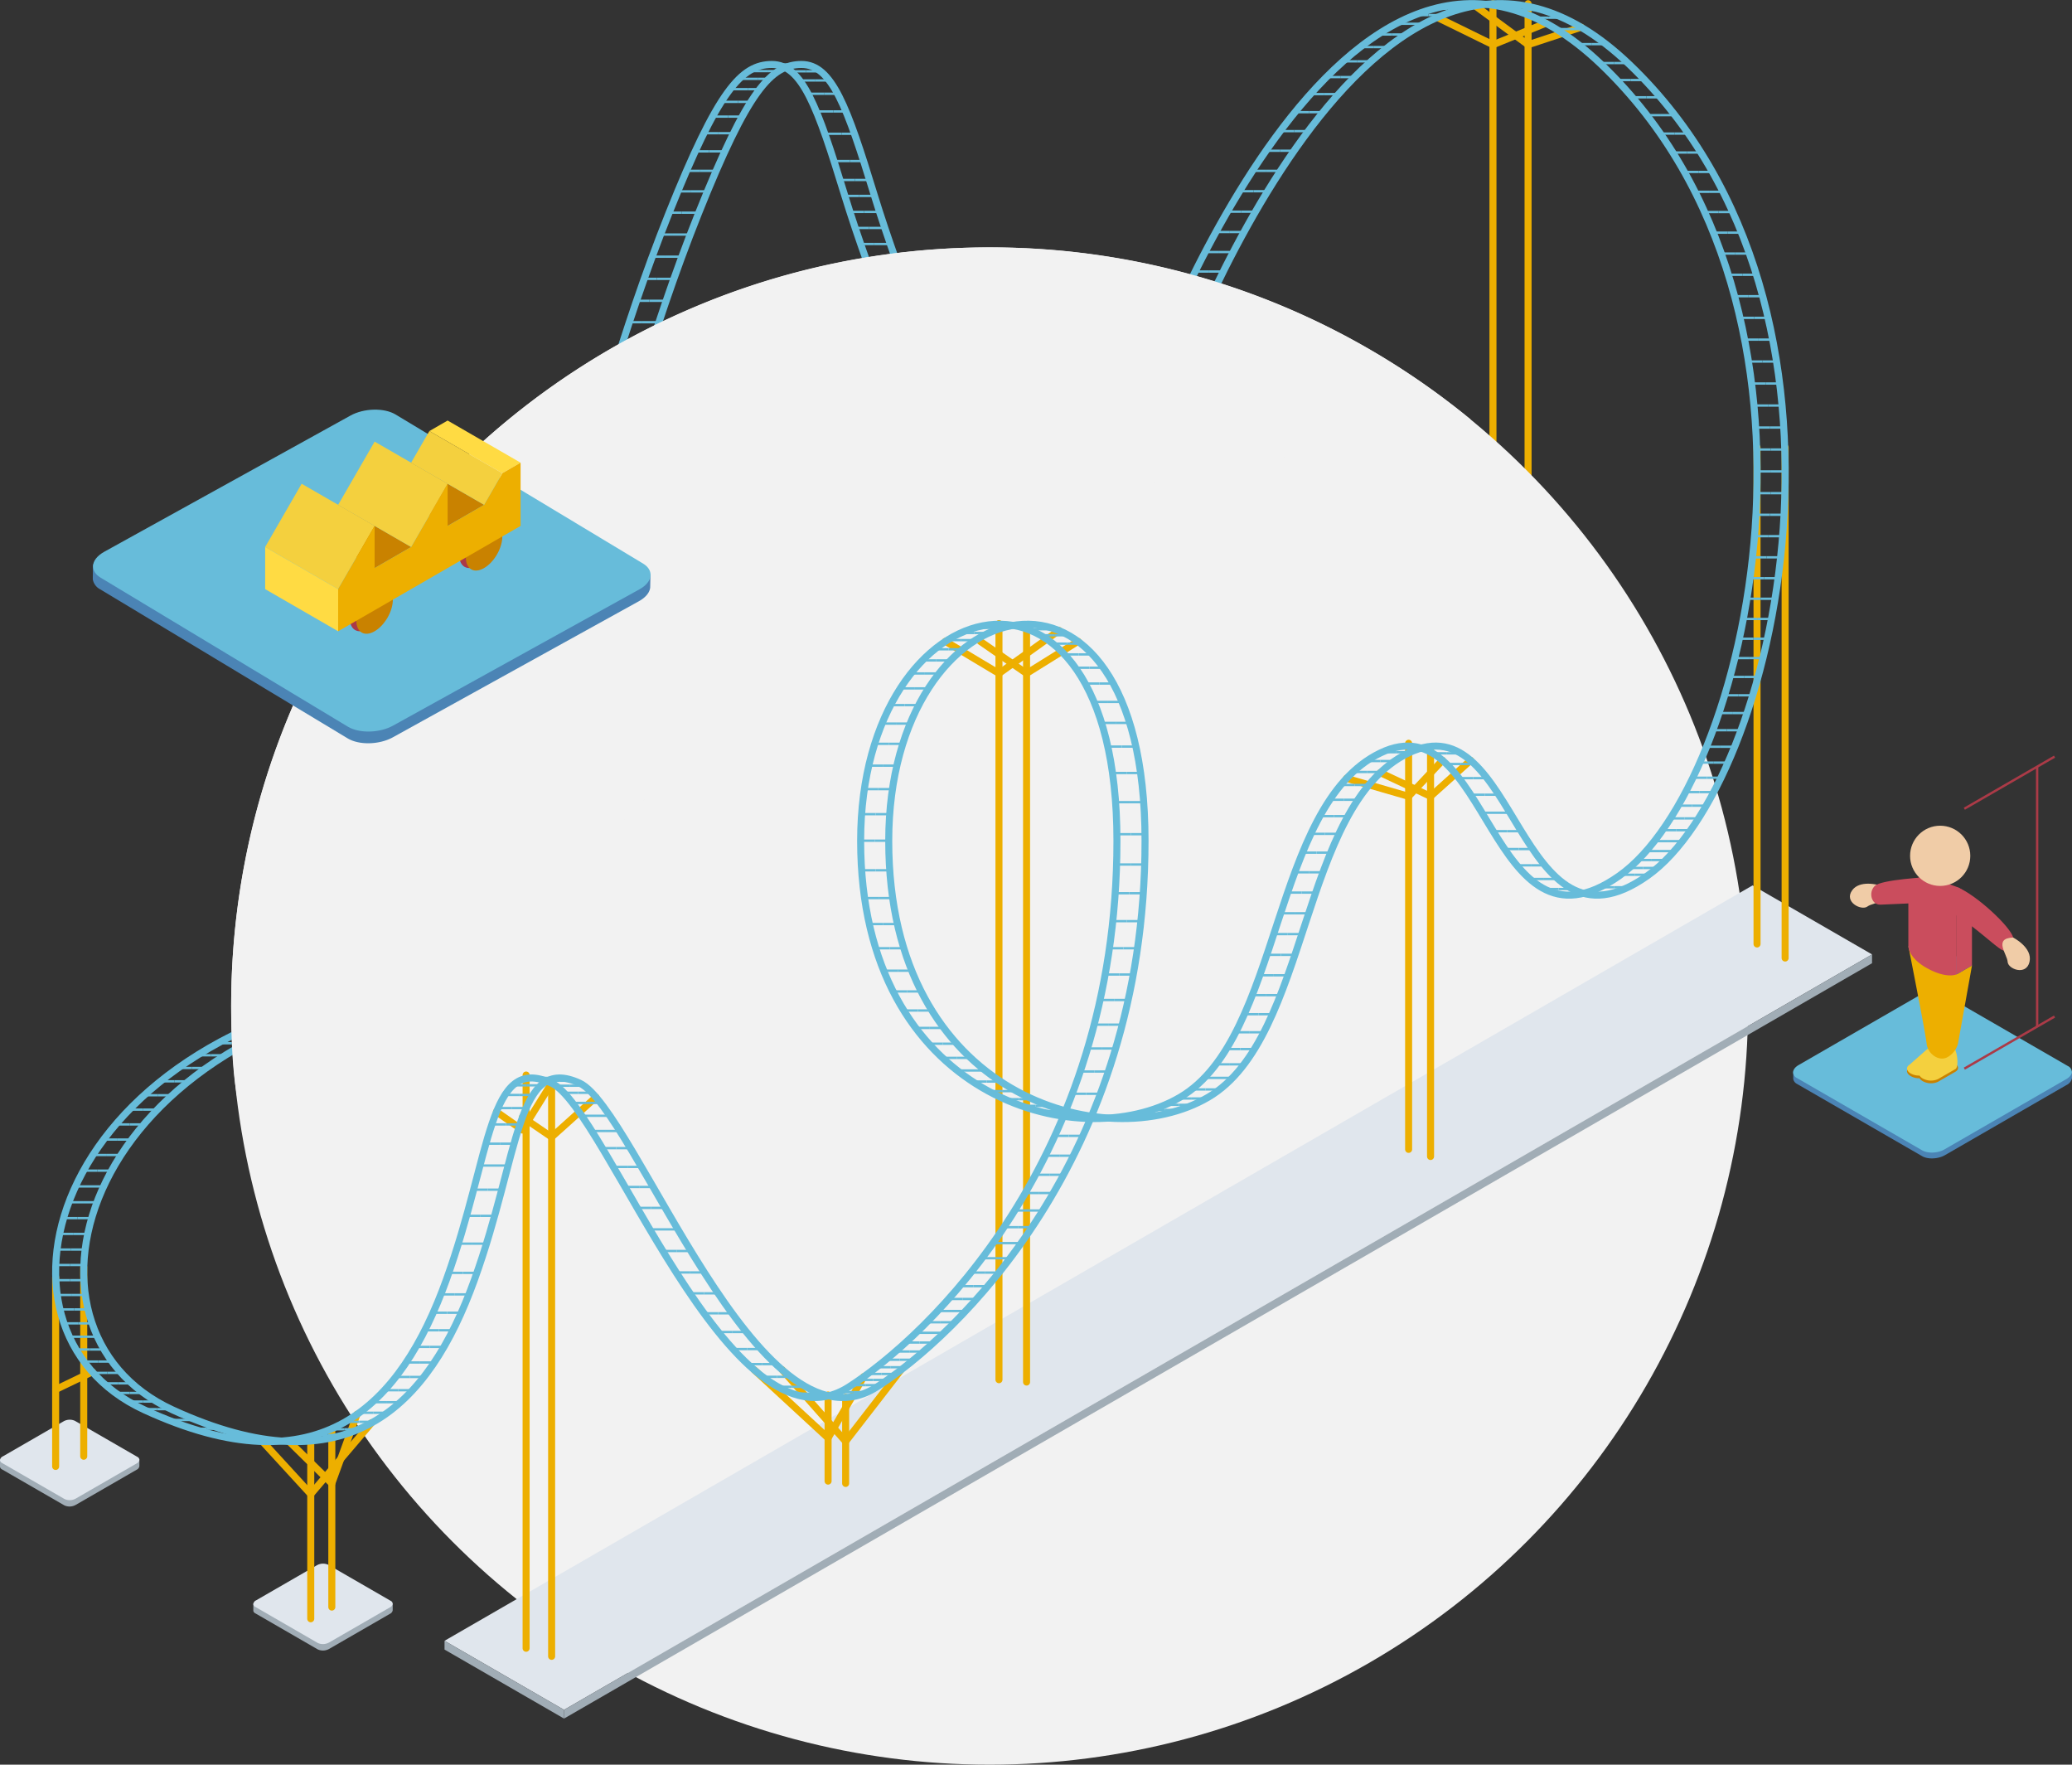 <svg id="ilustra" xmlns="http://www.w3.org/2000/svg" viewBox="0 0 885.14 753.65"><rect x="0" y="0" width="885.14" height="753.65" fill="#333333" stroke="none"/><defs><style>.cls-1,.cls-14,.cls-2,.cls-3{fill:none;}.cls-1,.cls-2{stroke:#67bcda;}.cls-1,.cls-14,.cls-2{stroke-miterlimit:10;}.cls-2,.cls-3{stroke-width:3px;}.cls-3{stroke:#edaf00;stroke-linecap:round;stroke-linejoin:round;}.cls-4{fill:#f2f2f2;}.cls-5{fill:#a1adb6;}.cls-6{fill:#e0e6ed;}.cls-7{fill:#4b84b5;}.cls-8{fill:#67bcda;}.cls-9{fill:#f0cca7;}.cls-10{fill:#ca4d5d;}.cls-11{fill:#c98200;}.cls-12{fill:#f4d03e;}.cls-13{fill:#edaf00;}.cls-14{stroke:#ab3a47;}.cls-15{fill:#ab3a47;}.cls-16{fill:#ffdb43;}</style></defs><title>physical-science-and-engineering_art</title><line class="cls-1" x1="397.6" y1="165.84" x2="391.27" y2="165.84"/><line class="cls-1" x1="403.94" y1="165.84" x2="397.6" y2="165.84"/><line class="cls-1" x1="394.66" y1="159.04" x2="388.33" y2="159.04"/><line class="cls-1" x1="401" y1="159.04" x2="394.66" y2="159.04"/><line class="cls-1" x1="391.77" y1="152.22" x2="385.44" y2="152.22"/><line class="cls-1" x1="398.11" y1="152.22" x2="391.77" y2="152.22"/><line class="cls-1" x1="388.94" y1="145.39" x2="382.61" y2="145.39"/><line class="cls-1" x1="395.27" y1="145.39" x2="388.94" y2="145.39"/><line class="cls-1" x1="386.17" y1="138.54" x2="379.83" y2="138.54"/><line class="cls-1" x1="392.5" y1="138.54" x2="386.17" y2="138.54"/><line class="cls-1" x1="383.46" y1="131.68" x2="377.13" y2="131.68"/><line class="cls-1" x1="389.79" y1="131.68" x2="383.46" y2="131.68"/><line class="cls-1" x1="380.83" y1="124.81" x2="374.5" y2="124.81"/><line class="cls-1" x1="387.17" y1="124.81" x2="380.83" y2="124.81"/><line class="cls-1" x1="378.29" y1="117.94" x2="371.96" y2="117.94"/><line class="cls-1" x1="384.62" y1="117.94" x2="378.29" y2="117.94"/><line class="cls-1" x1="375.83" y1="111.08" x2="369.5" y2="111.08"/><line class="cls-1" x1="382.17" y1="111.08" x2="375.83" y2="111.08"/><line class="cls-1" x1="373.48" y1="104.21" x2="367.14" y2="104.21"/><line class="cls-1" x1="379.81" y1="104.21" x2="373.48" y2="104.21"/><line class="cls-1" x1="371.22" y1="97.35" x2="364.89" y2="97.35"/><line class="cls-1" x1="377.56" y1="97.35" x2="371.22" y2="97.35"/><line class="cls-1" x1="369.08" y1="90.51" x2="362.75" y2="90.51"/><line class="cls-1" x1="375.42" y1="90.51" x2="369.08" y2="90.51"/><line class="cls-1" x1="367.06" y1="83.67" x2="360.73" y2="83.67"/><line class="cls-1" x1="373.39" y1="83.67" x2="367.06" y2="83.67"/><line class="cls-1" x1="365.16" y1="76.86" x2="358.83" y2="76.86"/><line class="cls-1" x1="371.49" y1="76.86" x2="365.16" y2="76.86"/><line class="cls-1" x1="363.05" y1="68.78" x2="356.71" y2="68.78"/><line class="cls-1" x1="369.38" y1="68.78" x2="363.05" y2="68.78"/><line class="cls-1" x1="359.58" y1="57.13" x2="353.24" y2="57.13"/><line class="cls-1" x1="365.91" y1="57.13" x2="359.58" y2="57.13"/><line class="cls-1" x1="355.96" y1="47.59" x2="349.63" y2="47.59"/><line class="cls-1" x1="362.29" y1="47.59" x2="355.96" y2="47.59"/><line class="cls-1" x1="352.21" y1="40.04" x2="345.88" y2="40.04"/><line class="cls-1" x1="358.55" y1="40.04" x2="352.21" y2="40.04"/><line class="cls-1" x1="348.35" y1="34.36" x2="342.02" y2="34.36"/><line class="cls-1" x1="354.68" y1="34.36" x2="348.35" y2="34.36"/><line class="cls-1" x1="344.39" y1="30.46" x2="338.06" y2="30.46"/><line class="cls-1" x1="350.72" y1="30.46" x2="344.39" y2="30.46"/><line class="cls-1" x1="340.35" y1="28.22" x2="334.01" y2="28.22"/><line class="cls-1" x1="346.68" y1="28.22" x2="340.35" y2="28.22"/><line class="cls-1" x1="336.24" y1="27.53" x2="329.9" y2="27.53"/><line class="cls-1" x1="342.57" y1="27.53" x2="336.24" y2="27.53"/><line class="cls-1" x1="332.07" y1="28.28" x2="325.74" y2="28.28"/><line class="cls-1" x1="338.41" y1="28.28" x2="332.07" y2="28.28"/><line class="cls-1" x1="327.88" y1="30.37" x2="321.54" y2="30.37"/><line class="cls-1" x1="334.21" y1="30.37" x2="327.88" y2="30.37"/><line class="cls-1" x1="323.66" y1="33.67" x2="317.33" y2="33.67"/><line class="cls-1" x1="330" y1="33.67" x2="323.66" y2="33.67"/><line class="cls-1" x1="319.44" y1="38.08" x2="313.11" y2="38.08"/><line class="cls-1" x1="325.78" y1="38.08" x2="319.44" y2="38.08"/><line class="cls-1" x1="315.24" y1="43.5" x2="308.9" y2="43.5"/><line class="cls-1" x1="321.57" y1="43.5" x2="315.24" y2="43.5"/><line class="cls-1" x1="311.06" y1="49.8" x2="304.73" y2="49.8"/><line class="cls-1" x1="317.39" y1="49.8" x2="311.06" y2="49.8"/><line class="cls-1" x1="306.93" y1="56.89" x2="300.6" y2="56.89"/><line class="cls-1" x1="313.26" y1="56.89" x2="306.93" y2="56.89"/><line class="cls-1" x1="302.86" y1="64.64" x2="296.52" y2="64.64"/><line class="cls-1" x1="309.19" y1="64.64" x2="302.86" y2="64.64"/><line class="cls-1" x1="298.86" y1="72.96" x2="292.53" y2="72.96"/><line class="cls-1" x1="305.19" y1="72.96" x2="298.86" y2="72.96"/><line class="cls-1" x1="294.96" y1="81.73" x2="288.63" y2="81.73"/><line class="cls-1" x1="301.29" y1="81.73" x2="294.96" y2="81.73"/><line class="cls-1" x1="291.16" y1="90.83" x2="284.83" y2="90.83"/><line class="cls-1" x1="297.5" y1="90.83" x2="291.16" y2="90.83"/><line class="cls-1" x1="287.49" y1="100.17" x2="281.16" y2="100.17"/><line class="cls-1" x1="293.83" y1="100.17" x2="287.49" y2="100.17"/><line class="cls-1" x1="283.96" y1="109.62" x2="277.63" y2="109.62"/><line class="cls-1" x1="290.3" y1="109.62" x2="283.96" y2="109.62"/><line class="cls-1" x1="280.59" y1="119.09" x2="274.26" y2="119.09"/><line class="cls-1" x1="286.92" y1="119.09" x2="280.59" y2="119.09"/><line class="cls-1" x1="277.39" y1="128.46" x2="271.05" y2="128.46"/><line class="cls-1" x1="283.72" y1="128.46" x2="277.39" y2="128.46"/><line class="cls-1" x1="274.37" y1="137.61" x2="268.04" y2="137.61"/><line class="cls-1" x1="280.71" y1="137.61" x2="274.37" y2="137.61"/><line class="cls-1" x1="271.56" y1="146.45" x2="265.23" y2="146.45"/><line class="cls-1" x1="277.9" y1="146.45" x2="271.56" y2="146.45"/><line class="cls-1" x1="268.97" y1="154.86" x2="262.64" y2="154.86"/><line class="cls-1" x1="275.31" y1="154.86" x2="268.97" y2="154.86"/><line class="cls-1" x1="266.62" y1="162.72" x2="260.29" y2="162.72"/><line class="cls-1" x1="272.95" y1="162.72" x2="266.62" y2="162.72"/><line class="cls-1" x1="264.52" y1="169.94" x2="258.18" y2="169.94"/><line class="cls-1" x1="270.85" y1="169.94" x2="264.52" y2="169.94"/><line class="cls-1" x1="262.68" y1="176.39" x2="256.35" y2="176.39"/><line class="cls-1" x1="269.02" y1="176.39" x2="262.68" y2="176.39"/><line class="cls-1" x1="261.13" y1="181.98" x2="254.8" y2="181.98"/><line class="cls-1" x1="267.46" y1="181.98" x2="261.13" y2="181.98"/><line class="cls-1" x1="259.88" y1="186.58" x2="253.54" y2="186.58"/><line class="cls-1" x1="266.21" y1="186.58" x2="259.88" y2="186.58"/><line class="cls-1" x1="258.94" y1="190.09" x2="252.61" y2="190.09"/><line class="cls-1" x1="265.28" y1="190.09" x2="258.94" y2="190.09"/><line class="cls-1" x1="258.34" y1="192.41" x2="252" y2="192.41"/><line class="cls-1" x1="264.67" y1="192.41" x2="258.34" y2="192.41"/><line class="cls-1" x1="258.08" y1="193.41" x2="251.75" y2="193.41"/><line class="cls-1" x1="264.41" y1="193.41" x2="258.08" y2="193.41"/><line class="cls-1" x1="258.07" y1="199.15" x2="251.74" y2="199.15"/><line class="cls-1" x1="264.4" y1="199.15" x2="258.07" y2="199.15"/><line class="cls-1" x1="258.07" y1="206.42" x2="251.74" y2="206.42"/><line class="cls-1" x1="264.4" y1="206.42" x2="258.07" y2="206.42"/><line class="cls-1" x1="258.07" y1="213.7" x2="251.74" y2="213.7"/><line class="cls-1" x1="264.4" y1="213.7" x2="258.07" y2="213.7"/><line class="cls-1" x1="258.07" y1="220.98" x2="251.74" y2="220.98"/><line class="cls-1" x1="264.4" y1="220.98" x2="258.07" y2="220.98"/><path class="cls-2" d="M251.74,221V195.1s13-51.5,34-104,31-63.57,44-63.57,19.5,18.07,31,55.57,30.52,82.74,30.52,82.74"/><path class="cls-2" d="M264.4,221V195.1s13-51.5,34-104,31-63.57,44-63.57,19.5,18.07,31,55.57,30.52,82.74,30.52,82.74"/><line class="cls-3" x1="637.78" y1="1.58" x2="637.78" y2="271.62"/><line class="cls-3" x1="652.78" y1="1.58" x2="652.78" y2="264.62"/><circle class="cls-4" cx="422.75" cy="429.65" r="324"/><path class="cls-5" d="M27.54,642.93.83,627.52A1.49,1.49,0,0,1,0,626.45s0-2.86,0-2.89c0-.56.38.14,1.18-.33l26-15A5.32,5.32,0,0,1,32,608l26.71,15.41c.57.33.84-.46.83,0v2.78a2.06,2.06,0,0,1-1.18,1.5l-26,15A5.32,5.32,0,0,1,27.54,642.93Z"/><path class="cls-6" d="M27.54,640.18.83,624.77A1.46,1.46,0,0,1,0,623.56,2,2,0,0,1,1.18,622l26-15a5.32,5.32,0,0,1,4.82-.2l26.71,15.41a1.44,1.44,0,0,1,.83,1.26A2,2,0,0,1,58.37,625l-26,15A5.32,5.32,0,0,1,27.54,640.18Z"/><path class="cls-5" d="M135.75,704.42,109.05,689a1.47,1.47,0,0,1-.83-1.06s0-2.86,0-2.89c0-.56.38.14,1.18-.33l26-15a5.38,5.38,0,0,1,4.82-.2l26.71,15.42c.57.33.84-.46.83,0v2.79a2.05,2.05,0,0,1-1.18,1.49l-26,15A5.35,5.35,0,0,1,135.75,704.42Z"/><path class="cls-6" d="M135.75,701.67l-26.7-15.42a1.43,1.43,0,0,1-.84-1.2,2,2,0,0,1,1.18-1.58l26-15a5.38,5.38,0,0,1,4.82-.2l26.71,15.42a1.41,1.41,0,0,1,.83,1.25,2,2,0,0,1-1.18,1.53l-26,15A5.35,5.35,0,0,1,135.75,701.67Z"/><polygon class="cls-6" points="748.67 378.14 189.9 700.74 240.95 730.22 799.72 407.61 748.67 378.14"/><polygon class="cls-5" points="189.9 700.74 189.9 704.49 240.95 733.96 240.95 730.22 189.9 700.74"/><polygon class="cls-5" points="799.72 407.61 799.72 411.36 240.95 733.96 240.95 730.22 799.72 407.61"/><line class="cls-3" x1="361.25" y1="596.76" x2="361.25" y2="633.54"/><line class="cls-3" x1="353.75" y1="595.76" x2="353.75" y2="632.54"/><line class="cls-3" x1="438.54" y1="267.33" x2="438.54" y2="590.24"/><line class="cls-3" x1="426.75" y1="266.33" x2="426.75" y2="589.24"/><line class="cls-3" x1="611.12" y1="320.47" x2="611.12" y2="493.91"/><line class="cls-3" x1="601.75" y1="317.43" x2="601.75" y2="490.87"/><line class="cls-3" x1="762.59" y1="191.1" x2="762.59" y2="409.15"/><line class="cls-3" x1="750.59" y1="191.1" x2="750.59" y2="403.15"/><line class="cls-3" x1="132.75" y1="691.34" x2="132.75" y2="615.61"/><line class="cls-3" x1="141.75" y1="610.6" x2="141.75" y2="686.34"/><line class="cls-3" x1="23.77" y1="545.45" x2="23.77" y2="626.28"/><line class="cls-3" x1="35.77" y1="541.1" x2="35.77" y2="621.93"/><line class="cls-3" x1="235.65" y1="462.55" x2="235.65" y2="707.38"/><line class="cls-3" x1="224.75" y1="459.11" x2="224.75" y2="703.93"/><line class="cls-3" x1="39.45" y1="585.87" x2="23.77" y2="593.43"/><polyline class="cls-3" points="111.7 615.15 132.75 638.1 158.75 607.6"/><polyline class="cls-3" points="123.45 615.54 141.75 633.54 152.52 603.99"/><polyline class="cls-3" points="254.6 468.58 235.65 485.6 223.19 477.09"/><polyline class="cls-3" points="235.65 462.55 223.19 482.6 212.08 474.82"/><polyline class="cls-3" points="384.96 584.97 361.25 615.61 334.13 584.97"/><polyline class="cls-3" points="322.12 584.97 353.75 614.15 368.99 587.92"/><polyline class="cls-3" points="460.53 273.9 438.54 287.6 418.75 273.9"/><polyline class="cls-3" points="403.85 273.9 426.75 287.6 452.4 269.26"/><polyline class="cls-3" points="589.63 329.97 611.12 340.1 628.22 324.72"/><polyline class="cls-3" points="575.2 332.41 601.75 340.1 616.22 324.72"/><polyline class="cls-3" points="613.95 7.41 637.78 19.1 660.39 9.9"/><polyline class="cls-3" points="675.46 11.61 652.78 19.1 630.13 2.44"/><line class="cls-1" x1="187.66" y1="375.1" x2="181.32" y2="375.1"/><line class="cls-1" x1="193.99" y1="375.1" x2="187.66" y2="375.1"/><line class="cls-1" x1="187.66" y1="383.5" x2="181.32" y2="383.5"/><line class="cls-1" x1="193.99" y1="383.5" x2="187.66" y2="383.5"/><line class="cls-1" x1="187.66" y1="391.9" x2="181.32" y2="391.9"/><line class="cls-1" x1="193.99" y1="391.9" x2="187.66" y2="391.9"/><line class="cls-1" x1="187.66" y1="400.3" x2="181.32" y2="400.3"/><line class="cls-1" x1="193.99" y1="400.3" x2="187.66" y2="400.3"/><line class="cls-1" x1="187.66" y1="408.7" x2="181.32" y2="408.7"/><line class="cls-1" x1="193.99" y1="408.7" x2="187.66" y2="408.7"/><line class="cls-1" x1="187.66" y1="417.1" x2="181.32" y2="417.1"/><line class="cls-1" x1="193.99" y1="417.1" x2="187.66" y2="417.1"/><line class="cls-1" x1="177.24" y1="420.41" x2="170.9" y2="420.41"/><line class="cls-1" x1="183.57" y1="420.41" x2="177.24" y2="420.41"/><line class="cls-1" x1="164.21" y1="422.64" x2="157.87" y2="422.64"/><line class="cls-1" x1="170.54" y1="422.64" x2="164.21" y2="422.64"/><line class="cls-1" x1="151.8" y1="425.37" x2="145.46" y2="425.37"/><line class="cls-1" x1="158.13" y1="425.37" x2="151.8" y2="425.37"/><line class="cls-1" x1="140" y1="428.57" x2="133.67" y2="428.57"/><line class="cls-1" x1="146.33" y1="428.57" x2="140" y2="428.57"/><line class="cls-1" x1="128.82" y1="432.23" x2="122.49" y2="432.23"/><line class="cls-1" x1="135.15" y1="432.23" x2="128.82" y2="432.23"/><line class="cls-1" x1="118.25" y1="436.29" x2="111.92" y2="436.29"/><line class="cls-1" x1="124.58" y1="436.29" x2="118.25" y2="436.29"/><line class="cls-1" x1="108.29" y1="440.74" x2="101.95" y2="440.74"/><line class="cls-1" x1="114.62" y1="440.74" x2="108.29" y2="440.74"/><line class="cls-1" x1="98.93" y1="445.55" x2="92.6" y2="445.55"/><line class="cls-1" x1="105.27" y1="445.55" x2="98.93" y2="445.55"/><line class="cls-1" x1="90.18" y1="450.68" x2="83.85" y2="450.68"/><line class="cls-1" x1="96.52" y1="450.68" x2="90.18" y2="450.68"/><line class="cls-1" x1="82.03" y1="456.11" x2="75.7" y2="456.11"/><line class="cls-1" x1="88.37" y1="456.11" x2="82.03" y2="456.11"/><line class="cls-1" x1="74.49" y1="461.81" x2="68.15" y2="461.81"/><line class="cls-1" x1="80.82" y1="461.81" x2="74.49" y2="461.81"/><line class="cls-1" x1="67.54" y1="467.75" x2="61.2" y2="467.75"/><line class="cls-1" x1="73.87" y1="467.75" x2="67.54" y2="467.75"/><line class="cls-1" x1="61.18" y1="473.89" x2="54.85" y2="473.89"/><line class="cls-1" x1="67.51" y1="473.89" x2="61.18" y2="473.89"/><line class="cls-1" x1="55.42" y1="480.21" x2="49.08" y2="480.21"/><line class="cls-1" x1="61.75" y1="480.21" x2="55.42" y2="480.21"/><line class="cls-1" x1="50.24" y1="486.68" x2="43.91" y2="486.68"/><line class="cls-1" x1="56.58" y1="486.68" x2="50.24" y2="486.68"/><line class="cls-1" x1="45.66" y1="493.27" x2="39.32" y2="493.27"/><line class="cls-1" x1="51.99" y1="493.27" x2="45.66" y2="493.27"/><line class="cls-1" x1="41.66" y1="499.95" x2="35.33" y2="499.95"/><line class="cls-1" x1="47.99" y1="499.95" x2="41.66" y2="499.95"/><line class="cls-1" x1="38.24" y1="506.69" x2="31.91" y2="506.69"/><line class="cls-1" x1="44.58" y1="506.69" x2="38.24" y2="506.69"/><line class="cls-1" x1="35.41" y1="513.46" x2="29.07" y2="513.46"/><line class="cls-1" x1="41.74" y1="513.46" x2="35.41" y2="513.46"/><line class="cls-1" x1="33.15" y1="520.23" x2="26.82" y2="520.23"/><line class="cls-1" x1="39.48" y1="520.23" x2="33.15" y2="520.23"/><line class="cls-1" x1="31.47" y1="526.97" x2="25.14" y2="526.97"/><line class="cls-1" x1="37.8" y1="526.97" x2="31.47" y2="526.97"/><line class="cls-1" x1="30.36" y1="533.65" x2="24.03" y2="533.65"/><line class="cls-1" x1="36.7" y1="533.65" x2="30.36" y2="533.65"/><line class="cls-1" x1="29.83" y1="540.25" x2="23.5" y2="540.25"/><line class="cls-1" x1="36.16" y1="540.25" x2="29.83" y2="540.25"/><line class="cls-1" x1="29.86" y1="546.73" x2="23.53" y2="546.73"/><line class="cls-1" x1="36.2" y1="546.73" x2="29.86" y2="546.73"/><line class="cls-1" x1="30.47" y1="553.06" x2="24.13" y2="553.06"/><line class="cls-1" x1="36.8" y1="553.06" x2="30.47" y2="553.06"/><line class="cls-1" x1="31.63" y1="559.22" x2="25.3" y2="559.22"/><line class="cls-1" x1="37.97" y1="559.22" x2="31.63" y2="559.22"/><line class="cls-1" x1="33.36" y1="565.17" x2="27.03" y2="565.17"/><line class="cls-1" x1="39.69" y1="565.17" x2="33.36" y2="565.17"/><line class="cls-1" x1="35.65" y1="570.88" x2="29.32" y2="570.88"/><line class="cls-1" x1="41.98" y1="570.88" x2="35.65" y2="570.88"/><line class="cls-1" x1="38.49" y1="576.33" x2="32.16" y2="576.33"/><line class="cls-1" x1="44.83" y1="576.33" x2="38.49" y2="576.33"/><line class="cls-1" x1="41.9" y1="581.49" x2="35.56" y2="581.49"/><line class="cls-1" x1="48.23" y1="581.49" x2="41.9" y2="581.49"/><line class="cls-1" x1="45.85" y1="586.32" x2="39.52" y2="586.32"/><line class="cls-1" x1="52.18" y1="586.32" x2="45.85" y2="586.32"/><line class="cls-1" x1="50.35" y1="590.79" x2="44.02" y2="590.79"/><line class="cls-1" x1="56.69" y1="590.79" x2="50.35" y2="590.79"/><line class="cls-1" x1="55.41" y1="594.89" x2="49.07" y2="594.89"/><line class="cls-1" x1="61.74" y1="594.89" x2="55.41" y2="594.89"/><line class="cls-1" x1="61.01" y1="598.57" x2="54.67" y2="598.57"/><line class="cls-1" x1="67.34" y1="598.57" x2="61.01" y2="598.57"/><line class="cls-1" x1="67.15" y1="601.81" x2="60.81" y2="601.81"/><line class="cls-1" x1="73.48" y1="601.81" x2="67.15" y2="601.81"/><line class="cls-1" x1="77.91" y1="606.43" x2="71.58" y2="606.43"/><line class="cls-1" x1="84.25" y1="606.43" x2="77.91" y2="606.43"/><line class="cls-1" x1="88.47" y1="610.18" x2="82.14" y2="610.18"/><line class="cls-1" x1="94.8" y1="610.18" x2="88.47" y2="610.18"/><line class="cls-1" x1="98.44" y1="612.92" x2="92.11" y2="612.92"/><line class="cls-1" x1="104.77" y1="612.92" x2="98.44" y2="612.92"/><line class="cls-1" x1="107.84" y1="614.68" x2="101.51" y2="614.68"/><line class="cls-1" x1="114.17" y1="614.68" x2="107.84" y2="614.68"/><line class="cls-1" x1="116.69" y1="615.52" x2="110.36" y2="615.52"/><line class="cls-1" x1="123.03" y1="615.52" x2="116.69" y2="615.52"/><line class="cls-1" x1="125.02" y1="615.47" x2="118.69" y2="615.47"/><line class="cls-1" x1="131.35" y1="615.47" x2="125.02" y2="615.47"/><line class="cls-1" x1="132.84" y1="614.58" x2="126.5" y2="614.58"/><line class="cls-1" x1="139.17" y1="614.58" x2="132.84" y2="614.58"/><line class="cls-1" x1="140.16" y1="612.87" x2="133.83" y2="612.87"/><line class="cls-1" x1="146.5" y1="612.87" x2="140.16" y2="612.87"/><line class="cls-1" x1="147.02" y1="610.41" x2="140.69" y2="610.41"/><line class="cls-1" x1="153.36" y1="610.41" x2="147.02" y2="610.41"/><line class="cls-1" x1="153.44" y1="607.22" x2="147.1" y2="607.22"/><line class="cls-1" x1="159.77" y1="607.22" x2="153.44" y2="607.22"/><line class="cls-1" x1="159.42" y1="603.35" x2="153.09" y2="603.35"/><line class="cls-1" x1="165.76" y1="603.35" x2="159.42" y2="603.35"/><line class="cls-1" x1="165" y1="598.84" x2="158.67" y2="598.84"/><line class="cls-1" x1="171.33" y1="598.84" x2="165" y2="598.84"/><line class="cls-1" x1="170.19" y1="593.73" x2="163.85" y2="593.73"/><line class="cls-1" x1="176.52" y1="593.73" x2="170.19" y2="593.73"/><line class="cls-1" x1="175.01" y1="588.06" x2="168.68" y2="588.06"/><line class="cls-1" x1="181.34" y1="588.06" x2="175.01" y2="588.06"/><line class="cls-1" x1="179.48" y1="581.88" x2="173.15" y2="581.88"/><line class="cls-1" x1="185.82" y1="581.88" x2="179.48" y2="581.88"/><line class="cls-1" x1="183.63" y1="575.22" x2="177.29" y2="575.22"/><line class="cls-1" x1="189.96" y1="575.22" x2="183.63" y2="575.22"/><line class="cls-1" x1="187.47" y1="568.12" x2="181.13" y2="568.12"/><line class="cls-1" x1="193.8" y1="568.12" x2="187.47" y2="568.12"/><line class="cls-1" x1="191.02" y1="560.63" x2="184.68" y2="560.63"/><line class="cls-1" x1="197.35" y1="560.63" x2="191.02" y2="560.63"/><line class="cls-1" x1="194.3" y1="552.8" x2="187.97" y2="552.8"/><line class="cls-1" x1="200.63" y1="552.8" x2="194.3" y2="552.8"/><line class="cls-1" x1="197.7" y1="543.61" x2="191.37" y2="543.61"/><line class="cls-1" x1="204.04" y1="543.61" x2="197.7" y2="543.61"/><line class="cls-1" x1="201.8" y1="531.13" x2="195.47" y2="531.13"/><line class="cls-1" x1="208.13" y1="531.13" x2="201.8" y2="531.13"/><line class="cls-1" x1="205.29" y1="519.25" x2="198.95" y2="519.25"/><line class="cls-1" x1="211.62" y1="519.25" x2="205.29" y2="519.25"/><line class="cls-1" x1="208.31" y1="508.08" x2="201.98" y2="508.08"/><line class="cls-1" x1="214.64" y1="508.08" x2="208.31" y2="508.08"/><line class="cls-1" x1="211.02" y1="497.77" x2="204.69" y2="497.77"/><line class="cls-1" x1="217.35" y1="497.77" x2="211.02" y2="497.77"/><line class="cls-1" x1="213.56" y1="488.43" x2="207.23" y2="488.43"/><line class="cls-1" x1="219.9" y1="488.43" x2="213.56" y2="488.43"/><line class="cls-1" x1="216.09" y1="480.21" x2="209.75" y2="480.21"/><line class="cls-1" x1="222.42" y1="480.21" x2="216.09" y2="480.21"/><line class="cls-1" x1="218.74" y1="473.23" x2="212.41" y2="473.23"/><line class="cls-1" x1="225.08" y1="473.23" x2="218.74" y2="473.23"/><line class="cls-1" x1="221.68" y1="467.63" x2="215.35" y2="467.63"/><line class="cls-1" x1="228.01" y1="467.63" x2="221.68" y2="467.63"/><line class="cls-1" x1="225.04" y1="463.52" x2="218.71" y2="463.52"/><line class="cls-1" x1="231.38" y1="463.52" x2="225.04" y2="463.52"/><line class="cls-1" x1="228.98" y1="461.05" x2="222.65" y2="461.05"/><line class="cls-1" x1="235.31" y1="461.05" x2="228.98" y2="461.05"/><line class="cls-1" x1="233.65" y1="460.34" x2="227.31" y2="460.34"/><line class="cls-1" x1="239.98" y1="460.34" x2="233.65" y2="460.34"/><line class="cls-1" x1="239.18" y1="461.53" x2="232.85" y2="461.53"/><line class="cls-1" x1="245.52" y1="461.53" x2="239.18" y2="461.53"/><line class="cls-1" x1="243.54" y1="463.68" x2="237.2" y2="463.68"/><line class="cls-1" x1="249.87" y1="463.68" x2="243.54" y2="463.68"/><line class="cls-1" x1="246.92" y1="466.7" x2="240.58" y2="466.7"/><line class="cls-1" x1="253.25" y1="466.7" x2="246.92" y2="466.7"/><line class="cls-1" x1="250.6" y1="471.03" x2="244.26" y2="471.03"/><line class="cls-1" x1="256.93" y1="471.03" x2="250.6" y2="471.03"/><line class="cls-1" x1="254.57" y1="476.52" x2="248.23" y2="476.52"/><line class="cls-1" x1="260.9" y1="476.52" x2="254.57" y2="476.52"/><line class="cls-1" x1="258.81" y1="483.01" x2="252.48" y2="483.01"/><line class="cls-1" x1="265.15" y1="483.01" x2="258.81" y2="483.01"/><line class="cls-1" x1="263.31" y1="490.34" x2="256.98" y2="490.34"/><line class="cls-1" x1="269.65" y1="490.34" x2="263.31" y2="490.34"/><line class="cls-1" x1="268.06" y1="498.36" x2="261.73" y2="498.36"/><line class="cls-1" x1="274.39" y1="498.36" x2="268.06" y2="498.36"/><line class="cls-1" x1="273.03" y1="506.92" x2="266.7" y2="506.92"/><line class="cls-1" x1="279.37" y1="506.92" x2="273.03" y2="506.92"/><line class="cls-1" x1="278.22" y1="515.86" x2="271.88" y2="515.86"/><line class="cls-1" x1="284.55" y1="515.86" x2="278.22" y2="515.86"/><line class="cls-1" x1="283.6" y1="525.03" x2="277.26" y2="525.03"/><line class="cls-1" x1="289.93" y1="525.03" x2="283.6" y2="525.03"/><line class="cls-1" x1="289.16" y1="534.27" x2="282.83" y2="534.27"/><line class="cls-1" x1="295.49" y1="534.27" x2="289.16" y2="534.27"/><line class="cls-1" x1="294.89" y1="543.43" x2="288.55" y2="543.43"/><line class="cls-1" x1="301.22" y1="543.43" x2="294.89" y2="543.43"/><line class="cls-1" x1="300.76" y1="552.35" x2="294.43" y2="552.35"/><line class="cls-1" x1="307.1" y1="552.35" x2="300.76" y2="552.35"/><line class="cls-1" x1="306.78" y1="560.88" x2="300.44" y2="560.88"/><line class="cls-1" x1="313.11" y1="560.88" x2="306.78" y2="560.88"/><line class="cls-1" x1="312.91" y1="568.87" x2="306.58" y2="568.87"/><line class="cls-1" x1="319.24" y1="568.87" x2="312.91" y2="568.87"/><line class="cls-1" x1="319.14" y1="576.15" x2="312.81" y2="576.15"/><line class="cls-1" x1="325.48" y1="576.15" x2="319.14" y2="576.15"/><line class="cls-1" x1="325.47" y1="582.58" x2="319.14" y2="582.58"/><line class="cls-1" x1="331.8" y1="582.58" x2="325.47" y2="582.58"/><line class="cls-1" x1="331.87" y1="588" x2="325.53" y2="588"/><line class="cls-1" x1="338.2" y1="588" x2="331.87" y2="588"/><line class="cls-1" x1="338.32" y1="592.26" x2="331.99" y2="592.26"/><line class="cls-1" x1="344.66" y1="592.26" x2="338.32" y2="592.26"/><line class="cls-1" x1="344.82" y1="595.19" x2="338.49" y2="595.19"/><line class="cls-1" x1="351.15" y1="595.19" x2="344.82" y2="595.19"/><line class="cls-1" x1="351.35" y1="596.66" x2="345.01" y2="596.66"/><line class="cls-1" x1="357.68" y1="596.66" x2="351.35" y2="596.66"/><line class="cls-1" x1="357.88" y1="596.49" x2="351.55" y2="596.49"/><line class="cls-1" x1="364.22" y1="596.49" x2="357.88" y2="596.49"/><line class="cls-1" x1="364.42" y1="594.54" x2="358.08" y2="594.54"/><line class="cls-1" x1="370.75" y1="594.54" x2="364.42" y2="594.54"/><line class="cls-1" x1="369.71" y1="591.56" x2="363.38" y2="591.56"/><line class="cls-1" x1="376.04" y1="591.56" x2="369.71" y2="591.56"/><line class="cls-1" x1="373.01" y1="589.33" x2="366.68" y2="589.33"/><line class="cls-1" x1="379.34" y1="589.33" x2="373.01" y2="589.33"/><line class="cls-1" x1="376.56" y1="586.78" x2="370.22" y2="586.78"/><line class="cls-1" x1="382.89" y1="586.78" x2="376.56" y2="586.78"/><line class="cls-1" x1="380.33" y1="583.91" x2="374" y2="583.91"/><line class="cls-1" x1="386.67" y1="583.91" x2="380.33" y2="583.91"/><line class="cls-1" x1="384.32" y1="580.71" x2="377.98" y2="580.71"/><line class="cls-1" x1="390.65" y1="580.71" x2="384.32" y2="580.71"/><line class="cls-1" x1="388.48" y1="577.2" x2="382.14" y2="577.2"/><line class="cls-1" x1="394.81" y1="577.2" x2="388.48" y2="577.2"/><line class="cls-1" x1="392.8" y1="573.36" x2="386.46" y2="573.36"/><line class="cls-1" x1="399.13" y1="573.36" x2="392.8" y2="573.36"/><line class="cls-1" x1="397.25" y1="569.2" x2="390.92" y2="569.2"/><line class="cls-1" x1="403.58" y1="569.2" x2="397.25" y2="569.2"/><line class="cls-1" x1="401.81" y1="564.71" x2="395.48" y2="564.71"/><line class="cls-1" x1="408.14" y1="564.71" x2="401.81" y2="564.71"/><line class="cls-1" x1="406.46" y1="559.9" x2="400.13" y2="559.9"/><line class="cls-1" x1="412.79" y1="559.9" x2="406.46" y2="559.9"/><line class="cls-1" x1="411.17" y1="554.76" x2="404.84" y2="554.76"/><line class="cls-1" x1="417.51" y1="554.76" x2="411.17" y2="554.76"/><line class="cls-1" x1="415.92" y1="549.29" x2="409.59" y2="549.29"/><line class="cls-1" x1="422.26" y1="549.29" x2="415.92" y2="549.29"/><line class="cls-1" x1="420.69" y1="543.49" x2="414.36" y2="543.49"/><line class="cls-1" x1="427.02" y1="543.49" x2="420.69" y2="543.49"/><line class="cls-1" x1="425.45" y1="537.36" x2="419.12" y2="537.36"/><line class="cls-1" x1="431.78" y1="537.36" x2="425.45" y2="537.36"/><line class="cls-1" x1="430.18" y1="530.9" x2="423.85" y2="530.9"/><line class="cls-1" x1="436.51" y1="530.9" x2="430.18" y2="530.9"/><line class="cls-1" x1="434.85" y1="524.1" x2="428.52" y2="524.1"/><line class="cls-1" x1="441.19" y1="524.1" x2="434.85" y2="524.1"/><line class="cls-1" x1="439.45" y1="516.97" x2="433.12" y2="516.97"/><line class="cls-1" x1="445.78" y1="516.97" x2="439.45" y2="516.97"/><line class="cls-1" x1="443.94" y1="509.51" x2="437.61" y2="509.51"/><line class="cls-1" x1="450.28" y1="509.51" x2="443.94" y2="509.51"/><line class="cls-1" x1="448.31" y1="501.71" x2="441.98" y2="501.71"/><line class="cls-1" x1="454.64" y1="501.71" x2="448.31" y2="501.71"/><line class="cls-1" x1="452.53" y1="493.57" x2="446.2" y2="493.57"/><line class="cls-1" x1="458.86" y1="493.57" x2="452.53" y2="493.57"/><line class="cls-1" x1="456.58" y1="485.09" x2="450.24" y2="485.09"/><line class="cls-1" x1="462.91" y1="485.09" x2="456.58" y2="485.09"/><line class="cls-1" x1="460.43" y1="476.28" x2="454.1" y2="476.28"/><line class="cls-1" x1="466.76" y1="476.28" x2="460.43" y2="476.28"/><line class="cls-1" x1="464.06" y1="467.12" x2="457.73" y2="467.12"/><line class="cls-1" x1="470.39" y1="467.12" x2="464.06" y2="467.12"/><line class="cls-1" x1="467.45" y1="457.62" x2="461.12" y2="457.62"/><line class="cls-1" x1="473.78" y1="457.62" x2="467.45" y2="457.62"/><line class="cls-1" x1="470.57" y1="447.78" x2="464.24" y2="447.78"/><line class="cls-1" x1="476.91" y1="447.78" x2="470.57" y2="447.78"/><line class="cls-1" x1="473.4" y1="437.6" x2="467.07" y2="437.6"/><line class="cls-1" x1="479.74" y1="437.6" x2="473.4" y2="437.6"/><line class="cls-1" x1="475.92" y1="427.07" x2="469.59" y2="427.07"/><line class="cls-1" x1="482.26" y1="427.07" x2="475.92" y2="427.07"/><line class="cls-1" x1="478.11" y1="416.19" x2="471.77" y2="416.19"/><line class="cls-1" x1="484.44" y1="416.19" x2="478.11" y2="416.19"/><line class="cls-1" x1="479.93" y1="404.97" x2="473.59" y2="404.97"/><line class="cls-1" x1="486.26" y1="404.97" x2="479.93" y2="404.97"/><line class="cls-1" x1="481.36" y1="393.4" x2="475.03" y2="393.4"/><line class="cls-1" x1="487.7" y1="393.4" x2="481.36" y2="393.4"/><line class="cls-1" x1="482.39" y1="381.48" x2="476.06" y2="381.48"/><line class="cls-1" x1="488.72" y1="381.48" x2="482.39" y2="381.48"/><line class="cls-1" x1="482.99" y1="369.21" x2="476.66" y2="369.21"/><line class="cls-1" x1="489.32" y1="369.21" x2="482.99" y2="369.21"/><line class="cls-1" x1="483.13" y1="356.27" x2="476.79" y2="356.27"/><line class="cls-1" x1="489.46" y1="356.27" x2="483.13" y2="356.27"/><line class="cls-1" x1="482.57" y1="342.59" x2="476.24" y2="342.59"/><line class="cls-1" x1="488.9" y1="342.59" x2="482.57" y2="342.59"/><line class="cls-1" x1="481.26" y1="330.13" x2="474.92" y2="330.13"/><line class="cls-1" x1="487.59" y1="330.13" x2="481.26" y2="330.13"/><line class="cls-1" x1="479.24" y1="318.85" x2="472.91" y2="318.85"/><line class="cls-1" x1="485.58" y1="318.85" x2="479.24" y2="318.85"/><line class="cls-1" x1="476.59" y1="308.74" x2="470.26" y2="308.74"/><line class="cls-1" x1="482.93" y1="308.74" x2="476.59" y2="308.74"/><line class="cls-1" x1="473.36" y1="299.77" x2="467.03" y2="299.77"/><line class="cls-1" x1="479.7" y1="299.77" x2="473.36" y2="299.77"/><line class="cls-1" x1="469.61" y1="291.92" x2="463.28" y2="291.92"/><line class="cls-1" x1="475.94" y1="291.92" x2="469.61" y2="291.92"/><line class="cls-1" x1="465.39" y1="285.17" x2="459.06" y2="285.17"/><line class="cls-1" x1="471.73" y1="285.17" x2="465.39" y2="285.17"/><line class="cls-1" x1="460.77" y1="279.49" x2="454.44" y2="279.49"/><line class="cls-1" x1="467.11" y1="279.49" x2="460.77" y2="279.49"/><line class="cls-1" x1="455.81" y1="274.88" x2="449.47" y2="274.88"/><line class="cls-1" x1="462.14" y1="274.88" x2="455.81" y2="274.88"/><line class="cls-1" x1="450.55" y1="271.3" x2="444.22" y2="271.3"/><line class="cls-1" x1="456.89" y1="271.3" x2="450.55" y2="271.3"/><line class="cls-1" x1="445.07" y1="268.73" x2="438.74" y2="268.73"/><line class="cls-1" x1="451.4" y1="268.73" x2="445.07" y2="268.73"/><line class="cls-1" x1="439.42" y1="267.15" x2="433.08" y2="267.15"/><line class="cls-1" x1="445.75" y1="267.15" x2="439.42" y2="267.15"/><line class="cls-1" x1="433.65" y1="266.55" x2="427.32" y2="266.55"/><line class="cls-1" x1="439.98" y1="266.55" x2="433.65" y2="266.55"/><line class="cls-1" x1="427.83" y1="266.89" x2="421.5" y2="266.89"/><line class="cls-1" x1="434.17" y1="266.89" x2="427.83" y2="266.89"/><line class="cls-1" x1="422.02" y1="268.15" x2="415.69" y2="268.15"/><line class="cls-1" x1="428.35" y1="268.15" x2="422.02" y2="268.15"/><line class="cls-1" x1="416.27" y1="270.33" x2="409.94" y2="270.33"/><line class="cls-1" x1="422.61" y1="270.33" x2="416.27" y2="270.33"/><line class="cls-1" x1="410.65" y1="273.38" x2="404.31" y2="273.38"/><line class="cls-1" x1="416.98" y1="273.38" x2="410.65" y2="273.38"/><line class="cls-1" x1="405.2" y1="277.29" x2="398.87" y2="277.29"/><line class="cls-1" x1="411.54" y1="277.29" x2="405.2" y2="277.29"/><line class="cls-1" x1="400" y1="282.05" x2="393.67" y2="282.05"/><line class="cls-1" x1="406.33" y1="282.05" x2="400" y2="282.05"/><line class="cls-1" x1="395.1" y1="287.62" x2="388.76" y2="287.62"/><line class="cls-1" x1="401.43" y1="287.62" x2="395.1" y2="287.62"/><line class="cls-1" x1="390.55" y1="293.99" x2="384.22" y2="293.99"/><line class="cls-1" x1="396.88" y1="293.99" x2="390.55" y2="293.99"/><line class="cls-1" x1="386.42" y1="301.13" x2="380.08" y2="301.13"/><line class="cls-1" x1="392.75" y1="301.13" x2="386.42" y2="301.13"/><line class="cls-1" x1="382.76" y1="309.03" x2="376.43" y2="309.03"/><line class="cls-1" x1="389.09" y1="309.03" x2="382.76" y2="309.03"/><line class="cls-1" x1="379.64" y1="317.66" x2="373.3" y2="317.66"/><line class="cls-1" x1="385.97" y1="317.66" x2="379.64" y2="317.66"/><line class="cls-1" x1="377.11" y1="326.99" x2="370.77" y2="326.99"/><line class="cls-1" x1="383.44" y1="326.99" x2="377.11" y2="326.99"/><line class="cls-1" x1="375.22" y1="337.02" x2="368.89" y2="337.02"/><line class="cls-1" x1="381.56" y1="337.02" x2="375.22" y2="337.02"/><line class="cls-1" x1="374.05" y1="347.71" x2="367.72" y2="347.71"/><line class="cls-1" x1="380.38" y1="347.71" x2="374.05" y2="347.71"/><line class="cls-1" x1="373.65" y1="359.04" x2="367.31" y2="359.04"/><line class="cls-1" x1="379.98" y1="359.04" x2="373.65" y2="359.04"/><line class="cls-1" x1="374.08" y1="371.68" x2="367.74" y2="371.68"/><line class="cls-1" x1="380.41" y1="371.68" x2="374.08" y2="371.68"/><line class="cls-1" x1="375.33" y1="383.54" x2="369" y2="383.54"/><line class="cls-1" x1="381.66" y1="383.54" x2="375.33" y2="383.54"/><line class="cls-1" x1="377.36" y1="394.64" x2="371.02" y2="394.64"/><line class="cls-1" x1="383.69" y1="394.64" x2="377.36" y2="394.64"/><line class="cls-1" x1="380.1" y1="404.97" x2="373.77" y2="404.97"/><line class="cls-1" x1="386.44" y1="404.97" x2="380.1" y2="404.97"/><line class="cls-1" x1="383.51" y1="414.56" x2="377.18" y2="414.56"/><line class="cls-1" x1="389.85" y1="414.56" x2="383.51" y2="414.56"/><line class="cls-1" x1="387.54" y1="423.42" x2="381.2" y2="423.42"/><line class="cls-1" x1="393.87" y1="423.42" x2="387.54" y2="423.42"/><line class="cls-1" x1="392.12" y1="431.56" x2="385.78" y2="431.56"/><line class="cls-1" x1="398.45" y1="431.56" x2="392.12" y2="431.56"/><line class="cls-1" x1="397.2" y1="439" x2="390.87" y2="439"/><line class="cls-1" x1="403.54" y1="439" x2="397.2" y2="439"/><line class="cls-1" x1="402.74" y1="445.74" x2="396.41" y2="445.74"/><line class="cls-1" x1="409.07" y1="445.74" x2="402.74" y2="445.74"/><line class="cls-1" x1="408.67" y1="451.79" x2="402.34" y2="451.79"/><line class="cls-1" x1="415.01" y1="451.79" x2="408.67" y2="451.79"/><line class="cls-1" x1="414.95" y1="457.18" x2="408.62" y2="457.18"/><line class="cls-1" x1="421.29" y1="457.18" x2="414.95" y2="457.18"/><line class="cls-1" x1="421.52" y1="461.9" x2="415.19" y2="461.9"/><line class="cls-1" x1="427.86" y1="461.9" x2="421.52" y2="461.9"/><line class="cls-1" x1="428.33" y1="465.99" x2="422" y2="465.99"/><line class="cls-1" x1="434.67" y1="465.99" x2="428.33" y2="465.99"/><line class="cls-1" x1="435.32" y1="469.44" x2="428.99" y2="469.44"/><line class="cls-1" x1="441.66" y1="469.44" x2="435.32" y2="469.44"/><line class="cls-1" x1="442.45" y1="472.27" x2="436.11" y2="472.27"/><line class="cls-1" x1="448.78" y1="472.27" x2="442.45" y2="472.27"/><line class="cls-1" x1="449.65" y1="474.49" x2="443.31" y2="474.49"/><line class="cls-1" x1="455.98" y1="474.49" x2="449.65" y2="474.49"/><line class="cls-1" x1="456.87" y1="476.11" x2="450.54" y2="476.11"/><line class="cls-1" x1="463.21" y1="476.11" x2="456.87" y2="476.11"/><line class="cls-1" x1="464.07" y1="477.15" x2="457.73" y2="477.15"/><line class="cls-1" x1="470.4" y1="477.15" x2="464.07" y2="477.15"/><line class="cls-1" x1="471.18" y1="477.62" x2="464.84" y2="477.62"/><line class="cls-1" x1="477.51" y1="477.62" x2="471.18" y2="477.62"/><line class="cls-1" x1="478.15" y1="477.53" x2="471.82" y2="477.53"/><line class="cls-1" x1="484.49" y1="477.53" x2="478.15" y2="477.53"/><line class="cls-1" x1="484.94" y1="476.9" x2="478.6" y2="476.9"/><line class="cls-1" x1="491.27" y1="476.9" x2="484.94" y2="476.9"/><line class="cls-1" x1="491.48" y1="475.73" x2="485.15" y2="475.73"/><line class="cls-1" x1="497.81" y1="475.73" x2="491.48" y2="475.73"/><line class="cls-1" x1="497.72" y1="474.04" x2="491.39" y2="474.04"/><line class="cls-1" x1="504.06" y1="474.04" x2="497.72" y2="474.04"/><line class="cls-1" x1="503.62" y1="471.84" x2="497.28" y2="471.84"/><line class="cls-1" x1="509.95" y1="471.84" x2="503.62" y2="471.84"/><line class="cls-1" x1="509.11" y1="469.14" x2="502.77" y2="469.14"/><line class="cls-1" x1="515.44" y1="469.14" x2="509.11" y2="469.14"/><line class="cls-1" x1="514.98" y1="465.27" x2="508.65" y2="465.27"/><line class="cls-1" x1="521.31" y1="465.27" x2="514.98" y2="465.27"/><line class="cls-1" x1="520.46" y1="460.33" x2="514.13" y2="460.33"/><line class="cls-1" x1="526.8" y1="460.33" x2="520.46" y2="460.33"/><line class="cls-1" x1="525.39" y1="454.55" x2="519.06" y2="454.55"/><line class="cls-1" x1="531.73" y1="454.55" x2="525.39" y2="454.55"/><line class="cls-1" x1="529.84" y1="448.03" x2="523.51" y2="448.03"/><line class="cls-1" x1="536.18" y1="448.03" x2="529.84" y2="448.03"/><line class="cls-1" x1="533.87" y1="440.86" x2="527.54" y2="440.86"/><line class="cls-1" x1="540.21" y1="440.86" x2="533.87" y2="440.86"/><line class="cls-1" x1="537.56" y1="433.15" x2="531.22" y2="433.15"/><line class="cls-1" x1="543.89" y1="433.15" x2="537.56" y2="433.15"/><line class="cls-1" x1="540.96" y1="425.01" x2="534.62" y2="425.01"/><line class="cls-1" x1="547.29" y1="425.01" x2="540.96" y2="425.01"/><line class="cls-1" x1="544.14" y1="416.52" x2="537.8" y2="416.52"/><line class="cls-1" x1="550.47" y1="416.52" x2="544.14" y2="416.52"/><line class="cls-1" x1="547.17" y1="407.79" x2="540.84" y2="407.79"/><line class="cls-1" x1="553.5" y1="407.79" x2="547.17" y2="407.79"/><line class="cls-1" x1="550.12" y1="398.93" x2="543.78" y2="398.93"/><line class="cls-1" x1="556.45" y1="398.93" x2="550.12" y2="398.93"/><line class="cls-1" x1="553.05" y1="390.04" x2="546.72" y2="390.04"/><line class="cls-1" x1="559.38" y1="390.04" x2="553.05" y2="390.04"/><line class="cls-1" x1="556.03" y1="381.2" x2="549.7" y2="381.2"/><line class="cls-1" x1="562.37" y1="381.2" x2="556.03" y2="381.2"/><line class="cls-1" x1="559.13" y1="372.54" x2="552.8" y2="372.54"/><line class="cls-1" x1="565.46" y1="372.54" x2="559.13" y2="372.54"/><line class="cls-1" x1="562.41" y1="364.14" x2="556.08" y2="364.14"/><line class="cls-1" x1="568.75" y1="364.14" x2="562.41" y2="364.14"/><line class="cls-1" x1="565.95" y1="356.11" x2="559.61" y2="356.11"/><line class="cls-1" x1="572.28" y1="356.11" x2="565.95" y2="356.11"/><line class="cls-1" x1="569.8" y1="348.55" x2="563.46" y2="348.55"/><line class="cls-1" x1="576.13" y1="348.55" x2="569.8" y2="348.55"/><line class="cls-1" x1="574.03" y1="341.56" x2="567.7" y2="341.56"/><line class="cls-1" x1="580.36" y1="341.56" x2="574.03" y2="341.56"/><line class="cls-1" x1="578.71" y1="335.24" x2="572.38" y2="335.24"/><line class="cls-1" x1="585.05" y1="335.24" x2="578.71" y2="335.24"/><line class="cls-1" x1="583.92" y1="329.69" x2="577.58" y2="329.69"/><line class="cls-1" x1="590.25" y1="329.69" x2="583.92" y2="329.69"/><line class="cls-1" x1="589.7" y1="325.02" x2="583.37" y2="325.02"/><line class="cls-1" x1="596.03" y1="325.02" x2="589.7" y2="325.02"/><line class="cls-1" x1="596.28" y1="321.26" x2="589.95" y2="321.26"/><line class="cls-1" x1="602.61" y1="321.26" x2="596.28" y2="321.26"/><line class="cls-1" x1="604.45" y1="318.78" x2="598.12" y2="318.78"/><line class="cls-1" x1="610.79" y1="318.78" x2="604.45" y2="318.78"/><line class="cls-1" x1="611.69" y1="319.08" x2="605.35" y2="319.08"/><line class="cls-1" x1="618.02" y1="319.08" x2="611.69" y2="319.08"/><line class="cls-1" x1="618.13" y1="321.73" x2="611.8" y2="321.73"/><line class="cls-1" x1="624.46" y1="321.73" x2="618.13" y2="321.73"/><line class="cls-1" x1="623.94" y1="326.28" x2="617.61" y2="326.28"/><line class="cls-1" x1="630.27" y1="326.28" x2="623.94" y2="326.28"/><line class="cls-1" x1="629.26" y1="332.32" x2="622.93" y2="332.32"/><line class="cls-1" x1="635.6" y1="332.32" x2="629.26" y2="332.32"/><line class="cls-1" x1="634.26" y1="339.4" x2="627.92" y2="339.4"/><line class="cls-1" x1="640.59" y1="339.4" x2="634.26" y2="339.4"/><line class="cls-1" x1="639.07" y1="347.1" x2="632.74" y2="347.1"/><line class="cls-1" x1="645.41" y1="347.1" x2="639.07" y2="347.1"/><line class="cls-1" x1="643.86" y1="354.98" x2="637.53" y2="354.98"/><line class="cls-1" x1="650.2" y1="354.98" x2="643.86" y2="354.98"/><line class="cls-1" x1="648.78" y1="362.61" x2="642.44" y2="362.61"/><line class="cls-1" x1="655.11" y1="362.61" x2="648.78" y2="362.61"/><line class="cls-1" x1="653.97" y1="369.56" x2="647.64" y2="369.56"/><line class="cls-1" x1="660.3" y1="369.56" x2="653.97" y2="369.56"/><line class="cls-1" x1="659.59" y1="375.39" x2="653.26" y2="375.39"/><line class="cls-1" x1="665.93" y1="375.39" x2="659.59" y2="375.39"/><line class="cls-1" x1="665.8" y1="379.68" x2="659.47" y2="379.68"/><line class="cls-1" x1="672.13" y1="379.68" x2="665.8" y2="379.68"/><line class="cls-1" x1="672.74" y1="381.98" x2="666.41" y2="381.98"/><line class="cls-1" x1="679.08" y1="381.98" x2="672.74" y2="381.98"/><line class="cls-1" x1="680.57" y1="381.88" x2="674.24" y2="381.88"/><line class="cls-1" x1="686.91" y1="381.88" x2="680.57" y2="381.88"/><line class="cls-1" x1="689.44" y1="378.93" x2="683.11" y2="378.93"/><line class="cls-1" x1="695.78" y1="378.93" x2="689.44" y2="378.93"/><line class="cls-1" x1="698.28" y1="373.59" x2="691.95" y2="373.59"/><line class="cls-1" x1="704.62" y1="373.59" x2="698.28" y2="373.59"/><line class="cls-1" x1="701.95" y1="370.68" x2="695.62" y2="370.68"/><line class="cls-1" x1="708.29" y1="370.68" x2="701.95" y2="370.68"/><line class="cls-1" x1="705.59" y1="367.3" x2="699.25" y2="367.3"/><line class="cls-1" x1="711.92" y1="367.3" x2="705.59" y2="367.3"/><line class="cls-1" x1="709.17" y1="363.48" x2="702.84" y2="363.48"/><line class="cls-1" x1="715.51" y1="363.48" x2="709.17" y2="363.48"/><line class="cls-1" x1="712.7" y1="359.23" x2="706.37" y2="359.23"/><line class="cls-1" x1="719.03" y1="359.23" x2="712.7" y2="359.23"/><line class="cls-1" x1="716.16" y1="354.56" x2="709.83" y2="354.56"/><line class="cls-1" x1="722.49" y1="354.56" x2="716.16" y2="354.56"/><line class="cls-1" x1="719.55" y1="349.51" x2="713.21" y2="349.51"/><line class="cls-1" x1="725.88" y1="349.51" x2="719.55" y2="349.51"/><line class="cls-1" x1="722.85" y1="344.08" x2="716.51" y2="344.08"/><line class="cls-1" x1="729.18" y1="344.08" x2="722.85" y2="344.08"/><line class="cls-1" x1="726.05" y1="338.28" x2="719.72" y2="338.28"/><line class="cls-1" x1="732.38" y1="338.28" x2="726.05" y2="338.28"/><line class="cls-1" x1="729.15" y1="332.15" x2="722.82" y2="332.15"/><line class="cls-1" x1="735.48" y1="332.15" x2="729.15" y2="332.15"/><line class="cls-1" x1="732.13" y1="325.69" x2="725.8" y2="325.69"/><line class="cls-1" x1="738.47" y1="325.69" x2="732.13" y2="325.69"/><line class="cls-1" x1="734.99" y1="318.92" x2="728.66" y2="318.92"/><line class="cls-1" x1="741.33" y1="318.92" x2="734.99" y2="318.92"/><line class="cls-1" x1="737.72" y1="311.86" x2="731.38" y2="311.86"/><line class="cls-1" x1="744.05" y1="311.86" x2="737.72" y2="311.86"/><line class="cls-1" x1="740.3" y1="304.53" x2="733.97" y2="304.53"/><line class="cls-1" x1="746.63" y1="304.53" x2="740.3" y2="304.53"/><line class="cls-1" x1="742.73" y1="296.94" x2="736.4" y2="296.94"/><line class="cls-1" x1="749.06" y1="296.94" x2="742.73" y2="296.94"/><line class="cls-1" x1="745" y1="289.1" x2="738.66" y2="289.1"/><line class="cls-1" x1="751.33" y1="289.1" x2="745" y2="289.1"/><line class="cls-1" x1="747.09" y1="281.05" x2="740.76" y2="281.05"/><line class="cls-1" x1="753.42" y1="281.05" x2="747.09" y2="281.05"/><line class="cls-1" x1="749" y1="272.79" x2="742.67" y2="272.79"/><line class="cls-1" x1="755.33" y1="272.79" x2="749" y2="272.79"/><line class="cls-1" x1="750.72" y1="264.34" x2="744.39" y2="264.34"/><line class="cls-1" x1="757.05" y1="264.34" x2="750.72" y2="264.34"/><line class="cls-1" x1="752.24" y1="255.71" x2="745.91" y2="255.71"/><line class="cls-1" x1="758.57" y1="255.71" x2="752.24" y2="255.71"/><line class="cls-1" x1="753.55" y1="246.94" x2="747.21" y2="246.94"/><line class="cls-1" x1="759.88" y1="246.94" x2="753.55" y2="246.94"/><line class="cls-1" x1="754.63" y1="238.02" x2="748.3" y2="238.02"/><line class="cls-1" x1="760.97" y1="238.02" x2="754.63" y2="238.02"/><line class="cls-1" x1="755.49" y1="228.99" x2="749.16" y2="228.99"/><line class="cls-1" x1="761.83" y1="228.99" x2="755.49" y2="228.99"/><line class="cls-1" x1="756.11" y1="219.85" x2="749.78" y2="219.85"/><line class="cls-1" x1="762.44" y1="219.85" x2="756.11" y2="219.85"/><line class="cls-1" x1="756.48" y1="210.62" x2="750.14" y2="210.62"/><line class="cls-1" x1="762.81" y1="210.62" x2="756.48" y2="210.62"/><line class="cls-1" x1="756.59" y1="201.33" x2="750.25" y2="201.33"/><line class="cls-1" x1="762.92" y1="201.33" x2="756.59" y2="201.33"/><line class="cls-1" x1="756.43" y1="191.98" x2="750.1" y2="191.98"/><line class="cls-1" x1="762.76" y1="191.98" x2="756.43" y2="191.98"/><line class="cls-1" x1="755.99" y1="182.59" x2="749.66" y2="182.59"/><line class="cls-1" x1="762.32" y1="182.59" x2="755.99" y2="182.59"/><line class="cls-1" x1="755.27" y1="173.19" x2="748.93" y2="173.19"/><line class="cls-1" x1="761.6" y1="173.19" x2="755.27" y2="173.19"/><line class="cls-1" x1="754.24" y1="163.79" x2="747.91" y2="163.79"/><line class="cls-1" x1="760.58" y1="163.79" x2="754.24" y2="163.79"/><line class="cls-1" x1="752.92" y1="154.4" x2="746.58" y2="154.4"/><line class="cls-1" x1="759.25" y1="154.4" x2="752.92" y2="154.4"/><line class="cls-1" x1="751.27" y1="145.04" x2="744.94" y2="145.04"/><line class="cls-1" x1="757.6" y1="145.04" x2="751.27" y2="145.04"/><line class="cls-1" x1="749.3" y1="135.74" x2="742.96" y2="135.74"/><line class="cls-1" x1="755.63" y1="135.74" x2="749.3" y2="135.74"/><line class="cls-1" x1="746.99" y1="126.5" x2="740.66" y2="126.5"/><line class="cls-1" x1="753.32" y1="126.5" x2="746.99" y2="126.5"/><line class="cls-1" x1="744.34" y1="117.35" x2="738" y2="117.35"/><line class="cls-1" x1="750.67" y1="117.35" x2="744.34" y2="117.35"/><line class="cls-1" x1="741.33" y1="108.29" x2="734.99" y2="108.29"/><line class="cls-1" x1="747.66" y1="108.29" x2="741.33" y2="108.29"/><line class="cls-1" x1="737.96" y1="99.36" x2="731.62" y2="99.36"/><line class="cls-1" x1="744.29" y1="99.36" x2="737.96" y2="99.36"/><line class="cls-1" x1="734.21" y1="90.56" x2="727.87" y2="90.56"/><line class="cls-1" x1="740.54" y1="90.56" x2="734.21" y2="90.56"/><line class="cls-1" x1="730.08" y1="81.91" x2="723.74" y2="81.91"/><line class="cls-1" x1="736.41" y1="81.91" x2="730.08" y2="81.91"/><line class="cls-1" x1="725.55" y1="73.43" x2="719.22" y2="73.43"/><line class="cls-1" x1="731.89" y1="73.43" x2="725.55" y2="73.43"/><line class="cls-1" x1="720.63" y1="65.14" x2="714.29" y2="65.14"/><line class="cls-1" x1="726.96" y1="65.14" x2="720.63" y2="65.14"/><line class="cls-1" x1="715.29" y1="57.05" x2="708.95" y2="57.05"/><line class="cls-1" x1="721.62" y1="57.05" x2="715.29" y2="57.05"/><line class="cls-1" x1="709.52" y1="49.18" x2="703.19" y2="49.18"/><line class="cls-1" x1="715.86" y1="49.18" x2="709.52" y2="49.18"/><line class="cls-1" x1="703.33" y1="41.55" x2="696.99" y2="41.55"/><line class="cls-1" x1="709.66" y1="41.55" x2="703.33" y2="41.55"/><line class="cls-1" x1="696.69" y1="34.18" x2="690.36" y2="34.18"/><line class="cls-1" x1="703.03" y1="34.18" x2="696.69" y2="34.18"/><line class="cls-1" x1="689.45" y1="26.93" x2="683.12" y2="26.93"/><line class="cls-1" x1="695.78" y1="26.93" x2="689.45" y2="26.93"/><line class="cls-1" x1="680.08" y1="18.85" x2="673.74" y2="18.85"/><line class="cls-1" x1="686.41" y1="18.85" x2="680.08" y2="18.85"/><line class="cls-1" x1="670.82" y1="12.43" x2="664.49" y2="12.43"/><line class="cls-1" x1="677.16" y1="12.43" x2="670.82" y2="12.43"/><line class="cls-1" x1="661.7" y1="7.56" x2="655.37" y2="7.56"/><line class="cls-1" x1="668.03" y1="7.56" x2="661.7" y2="7.56"/><line class="cls-1" x1="652.72" y1="4.18" x2="646.38" y2="4.18"/><line class="cls-1" x1="659.05" y1="4.18" x2="652.72" y2="4.18"/><line class="cls-1" x1="643.88" y1="2.19" x2="637.55" y2="2.19"/><line class="cls-1" x1="650.21" y1="2.19" x2="643.88" y2="2.19"/><line class="cls-1" x1="635.21" y1="1.5" x2="628.87" y2="1.5"/><line class="cls-1" x1="641.54" y1="1.5" x2="635.21" y2="1.5"/><line class="cls-1" x1="626.7" y1="2.04" x2="620.36" y2="2.04"/><line class="cls-1" x1="633.03" y1="2.04" x2="626.7" y2="2.04"/><line class="cls-1" x1="618.36" y1="3.72" x2="612.03" y2="3.72"/><line class="cls-1" x1="624.7" y1="3.72" x2="618.36" y2="3.72"/><line class="cls-1" x1="610.22" y1="6.45" x2="603.88" y2="6.45"/><line class="cls-1" x1="616.55" y1="6.45" x2="610.22" y2="6.45"/><line class="cls-1" x1="602.26" y1="10.15" x2="595.93" y2="10.15"/><line class="cls-1" x1="608.6" y1="10.15" x2="602.26" y2="10.15"/><line class="cls-1" x1="594.52" y1="14.73" x2="588.18" y2="14.73"/><line class="cls-1" x1="600.85" y1="14.73" x2="594.52" y2="14.73"/><line class="cls-1" x1="586.98" y1="20.11" x2="580.65" y2="20.11"/><line class="cls-1" x1="593.31" y1="20.11" x2="586.98" y2="20.11"/><line class="cls-1" x1="579.67" y1="26.2" x2="573.34" y2="26.2"/><line class="cls-1" x1="586" y1="26.2" x2="579.67" y2="26.2"/><line class="cls-1" x1="572.59" y1="32.92" x2="566.25" y2="32.92"/><line class="cls-1" x1="578.92" y1="32.92" x2="572.59" y2="32.92"/><line class="cls-1" x1="565.75" y1="40.19" x2="559.41" y2="40.19"/><line class="cls-1" x1="572.08" y1="40.19" x2="565.75" y2="40.19"/><line class="cls-1" x1="559.16" y1="47.91" x2="552.82" y2="47.91"/><line class="cls-1" x1="565.49" y1="47.91" x2="559.16" y2="47.91"/><line class="cls-1" x1="552.83" y1="56" x2="546.49" y2="56"/><line class="cls-1" x1="559.16" y1="56" x2="552.83" y2="56"/><line class="cls-1" x1="546.76" y1="64.38" x2="540.43" y2="64.38"/><line class="cls-1" x1="553.1" y1="64.38" x2="546.76" y2="64.38"/><line class="cls-1" x1="540.98" y1="72.97" x2="534.65" y2="72.97"/><line class="cls-1" x1="547.31" y1="72.97" x2="540.98" y2="72.97"/><line class="cls-1" x1="535.48" y1="81.67" x2="529.15" y2="81.67"/><line class="cls-1" x1="541.81" y1="81.67" x2="535.48" y2="81.67"/><line class="cls-1" x1="530.28" y1="90.41" x2="523.94" y2="90.41"/><line class="cls-1" x1="536.61" y1="90.41" x2="530.28" y2="90.41"/><line class="cls-1" x1="525.38" y1="99.09" x2="519.05" y2="99.09"/><line class="cls-1" x1="531.71" y1="99.09" x2="525.38" y2="99.09"/><line class="cls-1" x1="520.8" y1="107.64" x2="514.46" y2="107.64"/><line class="cls-1" x1="527.13" y1="107.64" x2="520.8" y2="107.64"/><line class="cls-1" x1="516.54" y1="115.96" x2="510.2" y2="115.96"/><line class="cls-1" x1="522.87" y1="115.96" x2="516.54" y2="115.96"/><line class="cls-1" x1="512.61" y1="123.97" x2="506.28" y2="123.97"/><line class="cls-1" x1="518.94" y1="123.97" x2="512.61" y2="123.97"/><line class="cls-1" x1="509.03" y1="131.6" x2="502.69" y2="131.6"/><line class="cls-1" x1="515.36" y1="131.6" x2="509.03" y2="131.6"/><line class="cls-1" x1="505.79" y1="138.74" x2="499.46" y2="138.74"/><line class="cls-1" x1="512.12" y1="138.74" x2="505.79" y2="138.74"/><line class="cls-1" x1="502.92" y1="145.33" x2="496.58" y2="145.33"/><line class="cls-1" x1="509.25" y1="145.33" x2="502.92" y2="145.33"/><line class="cls-1" x1="500.41" y1="151.26" x2="494.08" y2="151.26"/><line class="cls-1" x1="506.75" y1="151.26" x2="500.41" y2="151.26"/><line class="cls-1" x1="498.29" y1="156.47" x2="491.95" y2="156.47"/><line class="cls-1" x1="504.62" y1="156.47" x2="498.29" y2="156.47"/><line class="cls-1" x1="496.55" y1="160.85" x2="490.22" y2="160.85"/><line class="cls-1" x1="502.88" y1="160.85" x2="496.55" y2="160.85"/><line class="cls-1" x1="495.21" y1="164.34" x2="488.87" y2="164.34"/><line class="cls-1" x1="501.54" y1="164.34" x2="495.21" y2="164.34"/><line class="cls-1" x1="494.27" y1="166.83" x2="487.94" y2="166.83"/><line class="cls-1" x1="500.61" y1="166.83" x2="494.27" y2="166.83"/><line class="cls-1" x1="493.75" y1="168.26" x2="487.42" y2="168.26"/><line class="cls-1" x1="500.09" y1="168.26" x2="493.75" y2="168.26"/><line class="cls-1" x1="493.64" y1="170.9" x2="487.31" y2="170.9"/><line class="cls-1" x1="499.97" y1="170.9" x2="493.64" y2="170.9"/><line class="cls-1" x1="493.64" y1="179.3" x2="487.31" y2="179.3"/><line class="cls-1" x1="499.97" y1="179.3" x2="493.64" y2="179.3"/><line class="cls-1" x1="493.64" y1="187.7" x2="487.31" y2="187.7"/><line class="cls-1" x1="499.97" y1="187.7" x2="493.64" y2="187.7"/><line class="cls-1" x1="493.64" y1="196.1" x2="487.31" y2="196.1"/><line class="cls-1" x1="499.97" y1="196.1" x2="493.64" y2="196.1"/><path class="cls-2" d="M181.66,375.1v44c-160.5,18-195,148.49-120,183s109.5-1.5,129-55.5,17.89-96.58,45-84c23.44,10.88,76.5,162,126.94,129.74,32.85-21,114.55-96.74,114.55-233.23s-109.49-109.5-109.49,0,93,135,136.49,109.49,39-124.49,85.5-147,46.49,91.5,102,52.5,102-241.49-7.5-346.48-196.49,141-196.49,141V196.1"/><path class="cls-2" d="M193.66,375.1v44c-160.5,18-195,148.49-120,183s109.5-1.5,129-55.5,17.89-96.58,45-84c23.44,10.88,76.5,162,126.94,129.74,32.85-21,114.55-96.74,114.55-233.23s-109.49-109.5-109.49,0,93,135,136.49,109.49,39-124.49,85.5-147,46.49,91.5,102,52.5,102-241.49-7.5-346.48-196.49,141-196.49,141V196.1"/><path class="cls-4" d="M628.22,179.12a322.66,322.66,0,0,0-205.47-73.47c-178.94,0-324,145.06-324,324,0,105.82,34.38,52.48,99.48-8.79L385,228.1Z"/><path class="cls-7" d="M821.12,493.77l-53.41-30.83a3,3,0,0,1-1.65-2.14c0-.06,0-2.71,0-2.77,0-1.13.75.27,2.36-.65l52-30c2.85-1.65,7.16-1.83,9.63-.4l53.41,30.84c1.14.65,1.69-.93,1.67,0,0,0,0,2.54,0,2.57a4.09,4.09,0,0,1-2.35,3l-52,30C827.9,495,823.59,495.2,821.12,493.77Z"/><path class="cls-8" d="M821.12,491.27l-53.41-30.83A2.87,2.87,0,0,1,766,458c0-1.1.8-2.25,2.36-3.15l52-30c2.85-1.65,7.16-1.83,9.63-.4l53.41,30.84a2.84,2.84,0,0,1,1.67,2.5c0,1.06-.84,2.18-2.36,3.06l-52,30C827.9,492.52,823.59,492.7,821.12,491.27Z"/><path class="cls-7" d="M148.52,315.34,42.86,251.71a5.94,5.94,0,0,1-3.22-4.33c0-.12.07-5.43.06-5.55-.05-2.25,1.5.58,4.75-1.22l105.14-58.14c5.76-3.19,14.4-3.39,19.28-.44l105.66,63.63c2.26,1.36,3.41-1.78,3.33.06,0,.08-.09,5.08-.1,5.16-.19,2.08-1.82,4.22-4.82,5.88L167.8,314.9C162,318.09,153.41,318.29,148.52,315.34Z"/><path class="cls-8" d="M148.61,310.35,43,246.71c-2.21-1.33-3.28-3.07-3.25-4.88,0-2.19,1.68-4.47,4.84-6.22l105.14-58.14c5.76-3.19,14.4-3.38,19.28-.44l105.67,63.63c2.28,1.37,3.34,3.19,3.23,5.06-.11,2.14-1.75,4.34-4.82,6L167.9,309.9C162.13,313.09,153.5,313.29,148.61,310.35Z"/><path class="cls-9" d="M804.21,378.48c-2.36-.89-9.78-2.54-12.92,1.66-3.8,5.08,3.92,8.93,6.47,7S810,385.11,804.21,378.48Z"/><path class="cls-10" d="M824,374.58s-20.29,1-23.12,3.78-1.42,8.13,2.41,8,18.75-.84,18.75-.84Z"/><path class="cls-11" d="M827.9,462l7.45-4.3c1.66-1,1.45-2.66-.47-3.77h0a7.29,7.29,0,0,0-6.54-.27l-7.45,4.3c-1.67,1-1.45,2.66.47,3.77h0A7.29,7.29,0,0,0,827.9,462Z"/><path class="cls-11" d="M822.79,459.85l7.45-4.3c1.67-1,1.46-2.66-.47-3.77h0a7.32,7.32,0,0,0-6.54-.27l-7.45,4.3c-1.66,1-1.45,2.66.47,3.77h0A7.25,7.25,0,0,0,822.79,459.85Z"/><path class="cls-12" d="M827.9,460.85l7.45-4.3c1.66-1,.7-8.74-1.23-9.85h0c-1.92-1.12-4.11,4.84-5.78,5.8l-7.45,4.3c-1.67,1-1.45,2.66.47,3.78h0A7.32,7.32,0,0,0,827.9,460.85Z"/><path class="cls-12" d="M822.79,458.72l7.45-4.3c1.67-1,1.46-2.66-.47-3.77h0c-1.93-1.12-4.87-3.51-6.54-2.55l-7.45,6.58c-1.66,1-1.45,2.66.47,3.77h0A7.32,7.32,0,0,0,822.79,458.72Z"/><path class="cls-13" d="M835.87,416.1l6.55-3.79-6,33.49a9.5,9.5,0,0,1-4.32,5.6c-3.73,2.24-8.63-1.35-9.06-5.7s-7.78-41.52-7.78-41.52l20.64,11.92"/><polygon class="cls-7" points="815.23 404.18 835.87 416.1 842.42 412.31 821.78 400.4 815.23 404.18"/><path class="cls-10" d="M841,383.24a15.49,15.49,0,0,1,1.41,7.23v21.84l-6.55,3.79V386.21Z"/><path class="cls-10" d="M822.44,373.87l14,5.1h0a10.32,10.32,0,0,1,4.58,4.27l-6.22,8.36s-19.56-9-19.56-12.53S822.44,373.87,822.44,373.87Z"/><path class="cls-10" d="M815.23,404.18s0,4.87,7.92,9.27c8.59,4.77,12.72,2.65,12.72,2.65V389.61a5.88,5.88,0,0,0-2.94-5.1l-13.56-7.83a2.76,2.76,0,0,0-4.14,2.39Z"/><circle class="cls-9" cx="828.83" cy="365.5" r="12.86"/><path class="cls-10" d="M836.43,379c8,3.41,22.33,16.6,23.61,21.43s-2,6.67-4.82,5.25S843.15,395.43,837,391.89,836.43,379,836.43,379Z"/><path class="cls-9" d="M860,400.4s8.37,4.25,7,10.35-9.22,3.13-9.36,0S851.38,400.68,860,400.4Z"/><line class="cls-14" x1="877.68" y1="323.14" x2="839.14" y2="345.39"/><line class="cls-14" x1="877.68" y1="434.14" x2="839.14" y2="456.39"/><line class="cls-14" x1="870.25" y1="327.63" x2="870.25" y2="438.63"/><ellipse class="cls-15" cx="157.21" cy="259.54" rx="11.02" ry="6.36" transform="translate(-146.16 265.91) rotate(-60)"/><ellipse class="cls-15" cx="203.97" cy="232.54" rx="11.02" ry="6.36" transform="translate(-99.4 292.91) rotate(-60)"/><polygon class="cls-11" points="128.86 224.6 144.45 215.6 175.63 233.6 160.04 242.6 128.86 224.6"/><polygon class="cls-11" points="160.04 206.6 175.63 197.6 206.8 215.6 191.22 224.6 160.04 206.6"/><polygon class="cls-16" points="183.42 184.1 191.22 179.6 222.39 197.6 214.6 202.1 183.42 184.1"/><rect class="cls-12" x="121.07" y="211.1" width="31.18" height="36" transform="translate(-130.08 232.9) rotate(-60)"/><ellipse class="cls-11" cx="160.04" cy="260.6" rx="11.02" ry="6.36" transform="translate(-145.67 268.9) rotate(-60)"/><ellipse class="cls-11" cx="206.8" cy="233.6" rx="11.02" ry="6.36" transform="translate(-98.9 295.9) rotate(-60)"/><polygon class="cls-13" points="144.45 269.6 144.45 251.6 160.04 224.6 160.04 242.6 175.63 233.6 191.22 206.6 191.22 224.6 206.8 215.6 214.6 202.1 222.39 197.6 222.39 206.6 222.39 224.6 144.45 269.6"/><polygon class="cls-16" points="113.27 251.6 113.28 233.61 144.46 251.61 144.45 269.6 113.27 251.6"/><rect class="cls-12" x="152.24" y="193.1" width="31.18" height="36" transform="translate(-98.9 250.9) rotate(-60)"/><rect class="cls-12" x="187.32" y="181.85" width="15.59" height="36" transform="translate(-75.52 268.9) rotate(-60)"/></svg>
